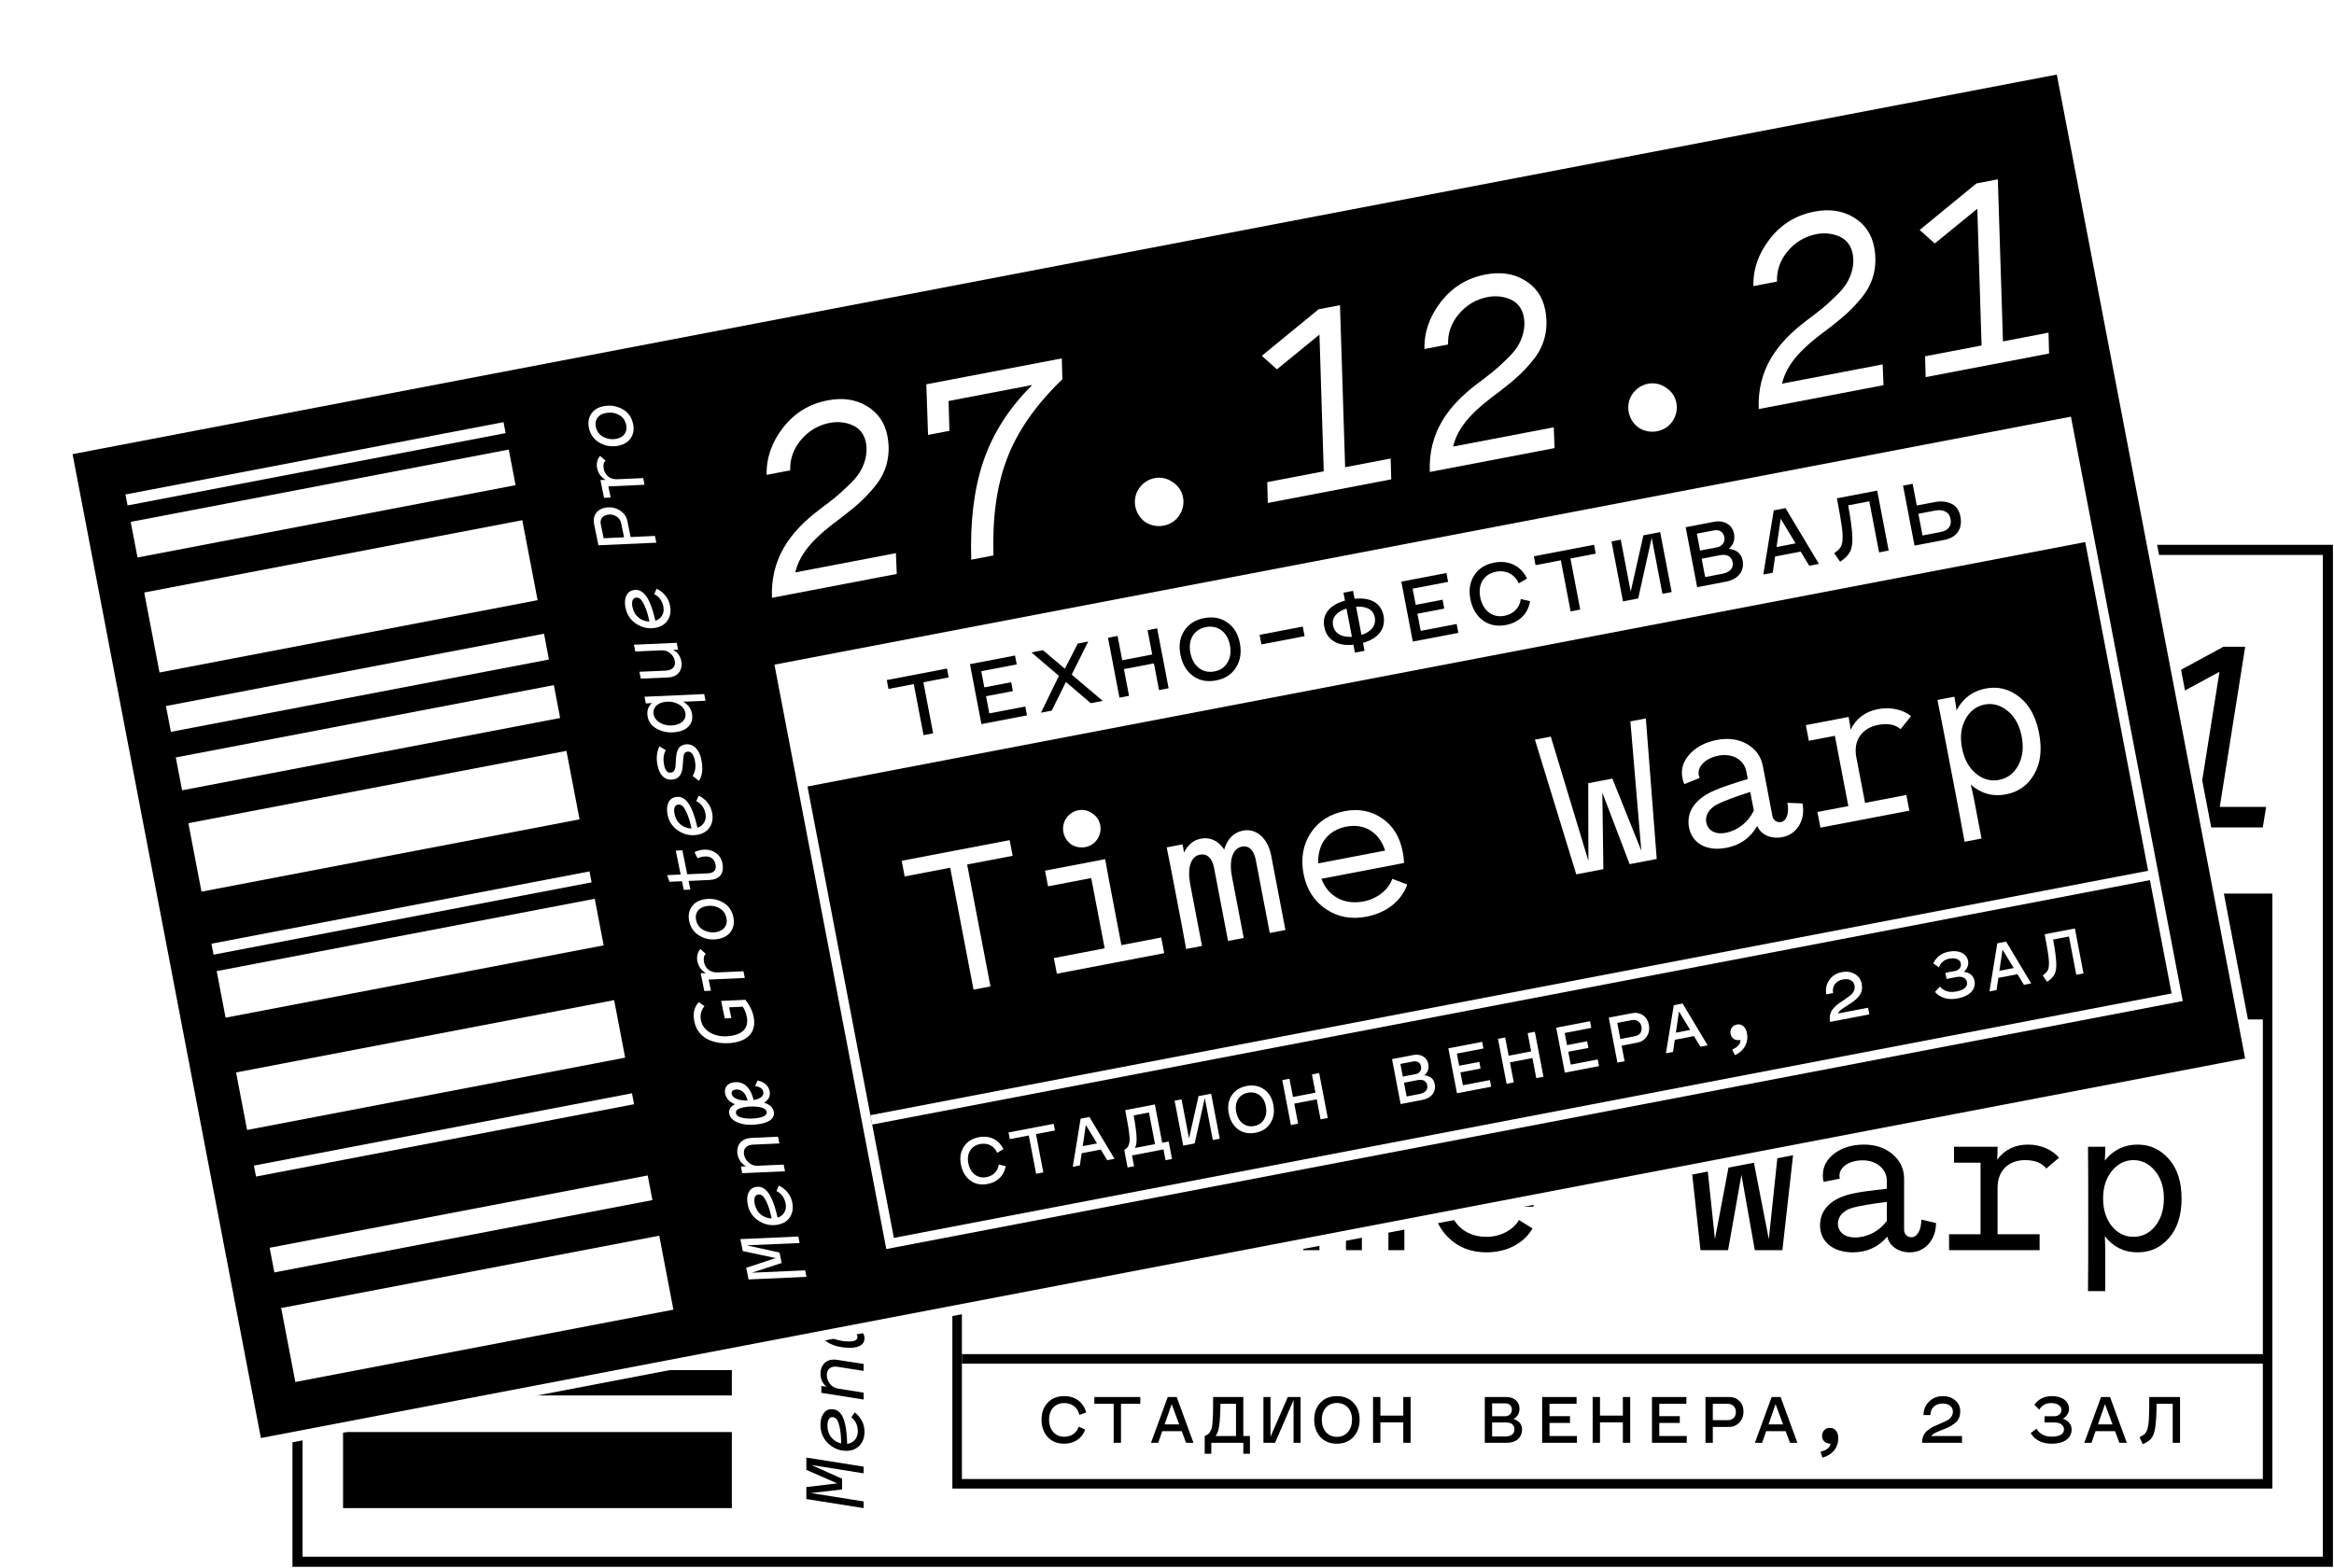 <svg width="1153" height="775" viewBox="0 0 1153 775" fill="none" xmlns="http://www.w3.org/2000/svg">
<path d="M146.973 771.721L146.973 271.721L1149.97 271.721L1149.97 771.721L146.973 771.721Z" fill="white" stroke="black" stroke-width="5"/>
<path fill-rule="evenodd" clip-rule="evenodd" d="M1117.85 446.268L475.184 446.268L475.184 730.849L1117.85 730.849L1117.85 446.268ZM470.473 441.557L470.473 735.56L1122.56 735.56L1122.56 441.557L470.473 441.557Z" fill="black"/>
<path fill-rule="evenodd" clip-rule="evenodd" d="M1120.67 673.839L475.184 673.839V669.127L1120.67 669.127V673.839Z" fill="black"/>
<path d="M568.298 548.558L513.992 548.558V556.437H536.886L536.886 617.771H545.404L545.404 556.437L568.298 556.437V548.558Z" fill="black"/>
<path d="M610.849 556.331C614.576 552.604 614.576 546.748 610.849 543.234C607.335 539.507 601.479 539.507 597.752 543.234C594.238 546.748 594.238 552.604 597.752 556.331C601.479 559.845 607.335 559.845 610.849 556.331ZM632.785 609.891H612.766V592.215C612.766 580.289 612.766 571.771 612.873 566.66L582.632 566.66V574.539H604.354L604.354 609.891L578.798 609.891V617.771L632.785 617.771V609.891Z" fill="black"/>
<path d="M651.803 586.891C651.803 578.479 654.678 573.262 659.257 573.262C662.665 573.262 664.901 575.924 664.901 580.928L664.901 617.771L672.78 617.771V586.891C672.78 578.479 675.762 573.262 680.447 573.262C683.748 573.262 685.878 575.924 685.878 580.928L685.878 617.771H693.757L693.757 580.289C693.757 571.451 688.966 565.595 682.47 565.595C677.785 565.595 674.165 568.044 671.503 573.049C669.692 568.363 665.859 565.595 661.28 565.595C657.553 565.595 654.359 567.299 651.697 570.813C651.803 569.854 651.803 568.47 651.803 566.66H643.817C643.924 571.771 643.924 580.289 643.924 592.215C643.924 604.141 643.924 612.66 643.817 617.771H651.803V586.891Z" fill="black"/>
<path d="M715.864 588.489C717.248 579.118 723.637 573.262 732.901 573.262C742.165 573.262 748.341 579.118 749.512 588.489L715.864 588.489ZM750.364 602.864C747.489 607.868 741.1 611.169 734.392 611.169C724.596 611.169 717.568 605.526 715.971 596.262L757.499 596.262C757.818 594.558 757.924 592.748 757.924 590.725C757.924 583.164 755.582 577.095 751.003 572.516C746.424 567.937 740.674 565.595 733.647 565.595C726.086 565.595 719.91 568.044 715.012 573.049C710.22 578.053 707.771 584.442 707.771 592.215C707.771 599.989 710.327 606.378 715.332 611.382C720.336 616.387 726.725 618.836 734.285 618.836C744.188 618.836 752.707 614.577 757.073 607.016L750.364 602.864Z" fill="black"/>
<path d="M880.509 617.771L888.282 548.558H880.509L873.8 612.341L866.453 574.646H854.314L847.18 612.341L840.471 548.558H832.485L840.046 617.771L853.675 617.771L860.277 580.502L866.879 617.771H880.509Z" fill="black"/>
<path d="M943.398 618.836C947.125 618.836 950.213 617.452 952.662 614.79C955.111 612.021 956.389 608.507 956.389 604.354L949.148 602.651C949.148 607.655 947.125 611.382 944.25 611.382C942.12 611.382 940.63 609.785 940.63 607.655L940.63 582.526C940.63 577.627 938.713 573.581 934.986 570.387C931.259 567.192 926.467 565.595 920.824 565.595C914.967 565.595 910.069 567.086 906.236 569.961C902.402 572.836 900.486 576.456 900.486 580.822C900.486 582.1 900.592 583.164 900.912 584.016L908.898 582.419C908.791 581.993 908.685 581.567 908.685 581.035C908.685 576.669 913.477 573.368 920.185 573.368C927.106 573.368 932.111 577.734 932.111 583.59V587.424C924.231 588.276 918.694 589.021 915.393 589.766C905.171 591.896 899.102 597.327 899.102 605.526C899.102 613.512 905.49 618.836 915.287 618.836C922.208 618.836 927.852 616.28 932.324 611.063C933.282 615.642 937.755 618.836 943.398 618.836ZM916.245 611.489C911.24 611.489 907.94 608.72 907.94 604.567C907.94 601.16 910.602 598.072 915.18 596.794C918.694 595.836 924.338 594.877 932.111 593.919V603.29C928.384 608.401 922.528 611.489 916.245 611.489Z" fill="black"/>
<path d="M1007.57 609.891H986.801L986.801 586.891C986.801 578.479 992.232 573.262 1000.43 573.262C1005.22 573.262 1008.74 574.646 1010.87 577.414L1017.15 572.09C1014.06 568.257 1008.2 565.595 1001.92 565.595C995.426 565.595 990.315 568.044 986.588 573.049C986.695 571.664 986.801 569.535 986.801 566.66L965.292 566.66V574.539L978.389 574.539L978.389 609.891L962.843 609.891V617.771L1007.57 617.771V609.891Z" fill="black"/>
<path d="M1043.3 605.952C1040.43 602.438 1038.94 597.859 1038.94 592.215C1038.94 586.572 1040.43 582.1 1043.3 578.586C1046.18 575.072 1049.8 573.262 1053.95 573.262C1058.1 573.262 1061.72 575.072 1064.6 578.586C1067.47 582.1 1068.96 586.572 1068.96 592.215C1068.96 597.859 1067.47 602.438 1064.6 605.952C1061.72 609.466 1058.1 611.169 1053.95 611.169C1049.8 611.169 1046.18 609.466 1043.3 605.952ZM1040 617.771C1040 615.429 1039.89 613.086 1039.79 610.85C1043.94 616.174 1049.26 618.836 1055.97 618.836C1062.26 618.836 1067.37 616.493 1071.52 611.702C1075.67 606.91 1077.7 600.415 1077.7 592.215C1077.7 584.016 1075.67 577.627 1071.52 572.836C1067.37 568.044 1062.26 565.595 1055.97 565.595C1049.37 565.595 1043.94 568.257 1039.79 573.475C1039.89 571.877 1040 569.641 1040 566.66H1031.48C1031.59 573.794 1031.59 585.614 1031.59 602.331C1031.59 619.049 1031.59 630.868 1031.48 638.003H1040V617.771Z" fill="black"/>
<path d="M471.414 442.499L1119.73 442.499V503.75L471.414 503.75L471.414 442.499Z" fill="black"/>
<path d="M553.822 459.461L523.547 459.461V463.923H536.272V489.615L541.097 489.615V463.923H553.822V459.461Z" fill="white"/>
<path d="M588.295 489.615V485.152H570.202V476.528H583.711V472.065H570.202V463.923H588.053V459.461L565.377 459.461V489.615L588.295 489.615Z" fill="white"/>
<path d="M626.386 489.615L613.782 473.995L624.878 459.461H619.631L611.007 470.497L602.082 459.461L596.292 459.461L607.449 473.392L595.327 489.615H600.755L610.284 477.01L620.355 489.615H626.386Z" fill="white"/>
<path d="M659.532 489.615V459.461H654.707V471.703H639.63V459.461H634.806V489.615H639.63V476.166H654.707V489.615H659.532Z" fill="white"/>
<path d="M683.33 490.218C687.793 490.218 691.412 488.77 694.126 485.815C696.9 482.86 698.287 479.061 698.287 474.296C698.287 469.653 696.9 465.974 694.126 463.139C691.412 460.305 687.793 458.857 683.33 458.857C678.807 458.857 675.189 460.305 672.475 463.139C669.761 465.974 668.374 469.653 668.374 474.296C668.374 479.061 669.761 482.921 672.475 485.876C675.189 488.77 678.807 490.218 683.33 490.218ZM693.281 474.296C693.281 477.734 692.377 480.448 690.507 482.559C688.698 484.669 686.286 485.695 683.33 485.695C680.375 485.695 677.963 484.669 676.093 482.559C674.284 480.448 673.38 477.734 673.38 474.296C673.38 467.723 677.36 463.381 683.33 463.381C689.301 463.381 693.281 467.783 693.281 474.296Z" fill="white"/>
<path d="M730.347 476.95V472.125L708.636 472.125V476.95L730.347 476.95Z" fill="white"/>
<path d="M758.066 485.634C765.966 484.971 770.55 480.81 770.55 474.296C770.55 468.024 766.027 464.104 758.066 463.441V459.461L753.241 459.461V463.441C745.28 464.104 740.757 468.024 740.757 474.296C740.757 480.81 745.341 484.971 753.241 485.634V489.615L758.066 489.615V485.634ZM766.147 474.296C766.147 478.397 763.192 480.991 758.066 481.654V467.421C763.192 468.085 766.147 470.437 766.147 474.296ZM745.16 474.296C745.16 470.437 748.115 468.085 753.241 467.421V481.654C748.115 480.991 745.16 478.397 745.16 474.296Z" fill="white"/>
<path d="M805.264 489.615V485.152L787.171 485.152V476.528L800.68 476.528V472.065H787.171V463.923H805.023V459.461L782.347 459.461V489.615L805.264 489.615Z" fill="white"/>
<path d="M838.711 479C837.324 483.162 833.766 485.634 829.183 485.634C823.152 485.634 819.172 481.051 819.172 474.296C819.172 467.783 823.152 463.441 829.183 463.441C834.309 463.441 838.108 466.456 839.134 471.221L843.596 469.653C841.908 462.958 836.48 458.857 829.183 458.857C824.66 458.857 821.041 460.305 818.327 463.139C815.613 465.974 814.226 469.653 814.226 474.296C814.226 479.061 815.613 482.921 818.327 485.876C821.041 488.77 824.66 490.218 829.183 490.218C835.756 490.218 840.883 486.72 842.993 480.93L838.711 479Z" fill="white"/>
<path d="M879.276 459.461L849.001 459.461V463.923H861.726V489.615H866.55V463.923L879.276 463.923V459.461Z" fill="white"/>
<path d="M912.542 489.615V459.461L904.099 459.461L892.701 485.634V459.461H888.057V489.615H895.716L907.899 461.451V489.615L912.542 489.615Z" fill="white"/>
<path d="M938.753 463.622C941.406 463.622 943.216 465.13 943.216 467.783C943.216 470.256 941.406 472.125 938.693 472.125H930.189V463.622H938.753ZM939.477 476.226C942.613 476.226 944.904 477.674 944.904 480.749C944.904 484.066 942.19 485.453 938.813 485.453H930.189V476.226H939.477ZM939.899 489.615C945.869 489.615 949.91 486.358 949.91 480.81C949.91 477.432 948.04 475.141 944.301 473.935C946.895 472.427 948.221 470.135 948.221 467.059C948.221 462.476 944.543 459.461 939.718 459.461H925.364V489.615H939.899Z" fill="white"/>
<path d="M967.617 477.493L972.261 464.165L977.206 477.493L967.617 477.493ZM986.614 489.615L975.578 459.461L969.668 459.461L958.631 489.615H963.395L966.049 481.956L978.895 481.956L981.729 489.615H986.614Z" fill="white"/>
<path d="M1021.69 489.615V459.461L1001.43 459.461C1001.43 462.777 1001.43 465.491 1001.37 467.542L1001.19 473.512C1001 477.372 1000.58 479.121 1000.04 481.051C999.014 483.946 997.627 484.549 995.034 485.876L997.084 490.519C999.798 489.434 1001.73 488.107 1002.93 486.479C1004.14 484.85 1004.98 482.378 1005.41 479.181C1005.89 475.925 1006.19 470.859 1006.25 463.923H1016.87V489.615H1021.69Z" fill="white"/>
<path d="M1047.78 474.538C1051.88 474.538 1054.66 476.347 1054.66 480.026C1054.66 483.885 1052.06 485.453 1048.62 485.453H1039.52V474.538H1047.78ZM1049.71 489.615C1055.74 489.615 1059.66 486.177 1059.66 479.724C1059.66 476.528 1058.58 474.176 1056.4 472.668C1054.29 471.16 1051.64 470.376 1048.56 470.376H1039.52V459.461H1034.69V489.615L1049.71 489.615Z" fill="white"/>
<path d="M532.891 704.984C531.851 708.105 529.182 709.96 525.745 709.96C521.222 709.96 518.236 706.522 518.236 701.456C518.236 696.571 521.222 693.315 525.745 693.315C529.589 693.315 532.439 695.576 533.208 699.149L536.555 697.973C535.289 692.953 531.218 689.877 525.745 689.877C522.352 689.877 519.638 690.963 517.603 693.088C515.568 695.214 514.527 697.973 514.527 701.456C514.527 705.029 515.568 707.924 517.603 710.141C519.638 712.312 522.352 713.397 525.745 713.397C530.675 713.397 534.52 710.774 536.103 706.432L532.891 704.984Z" fill="black"/>
<path d="M563.314 690.329H540.608V693.676H550.152V712.945H553.77V693.676H563.314V690.329Z" fill="black"/>
<path d="M575.328 703.853L578.811 693.857L582.52 703.853L575.328 703.853ZM589.576 712.945L581.299 690.329H576.866L568.589 712.945H572.162L574.152 707.201H583.786L585.912 712.945H589.576Z" fill="black"/>
<path d="M600.504 709.598C601.409 708.467 601.997 706.703 602.314 704.396C602.63 702.044 602.856 698.471 602.902 693.676H610.591V709.598L600.504 709.598ZM614.209 690.329H599.283C599.283 693.269 599.283 695.486 599.238 697.069C599.238 698.652 599.193 700.235 599.057 701.818C598.967 703.401 598.831 704.532 598.695 705.21C598.379 706.522 597.655 708.105 596.795 708.693C596.388 709.01 595.8 709.281 595.122 709.598V718.373H598.379V712.945L614.209 712.945V718.373H617.466V709.598H614.209V690.329Z" fill="black"/>
<path d="M642.507 712.945V690.329L636.174 690.329L627.626 709.96V690.329H624.143V712.945H629.887L639.024 691.822V712.945H642.507Z" fill="black"/>
<path d="M660.446 713.397C663.793 713.397 666.507 712.312 668.542 710.095C670.623 707.879 671.663 705.029 671.663 701.456C671.663 697.973 670.623 695.214 668.542 693.088C666.507 690.963 663.793 689.877 660.446 689.877C657.053 689.877 654.34 690.963 652.304 693.088C650.269 695.214 649.228 697.973 649.228 701.456C649.228 705.029 650.269 707.924 652.304 710.141C654.34 712.312 657.053 713.397 660.446 713.397ZM667.909 701.456C667.909 704.034 667.231 706.07 665.828 707.653C664.471 709.236 662.662 710.005 660.446 710.005C658.229 710.005 656.42 709.236 655.018 707.653C653.661 706.07 652.983 704.034 652.983 701.456C652.983 696.526 655.968 693.269 660.446 693.269C664.924 693.269 667.909 696.571 667.909 701.456Z" fill="black"/>
<path d="M696.839 712.945V690.329H693.221V699.511H681.913V690.329H678.295V712.945H681.913V702.858H693.221V712.945H696.839Z" fill="black"/>
<path d="M743.528 693.45C745.518 693.45 746.875 694.581 746.875 696.571C746.875 698.426 745.518 699.828 743.483 699.828H737.105V693.45H743.528ZM744.071 702.904C746.423 702.904 748.142 703.989 748.142 706.296C748.142 708.784 746.106 709.824 743.573 709.824H737.105V702.904H744.071ZM744.387 712.945C748.865 712.945 751.896 710.502 751.896 706.341C751.896 703.808 750.494 702.089 747.689 701.185C749.634 700.054 750.629 698.335 750.629 696.028C750.629 692.591 747.87 690.329 744.252 690.329H733.487V712.945H744.387Z" fill="black"/>
<path d="M779.017 712.945V709.598H765.448V703.13H775.579V699.783H765.448V693.676L778.836 693.676V690.329L761.829 690.329V712.945H779.017Z" fill="black"/>
<path d="M805.324 712.945V690.329H801.705V699.511H790.398V690.329H786.779V712.945H790.398V702.858H801.705V712.945H805.324Z" fill="black"/>
<path d="M833.259 712.945V709.598H819.69V703.13L829.822 703.13V699.783L819.69 699.783V693.676H833.078V690.329L816.071 690.329V712.945H833.259Z" fill="black"/>
<path d="M853.415 693.676C855.812 693.676 857.531 695.259 857.531 697.612C857.531 700.325 855.948 701.773 853.37 701.773H846.133V693.676H853.415ZM854.093 705.12C856.038 705.12 857.757 704.441 859.159 703.039C860.561 701.637 861.285 699.783 861.285 697.385C861.285 695.35 860.607 693.631 859.295 692.319C857.983 691.008 856.31 690.329 854.229 690.329H842.514V712.945H846.133V705.12H854.093Z" fill="black"/>
<path d="M873.661 703.853L877.144 693.857L880.853 703.853H873.661ZM887.909 712.945L879.631 690.329H875.199L866.921 712.945H870.495L872.485 707.201H882.119L884.245 712.945H887.909Z" fill="black"/>
<path d="M900.284 720.272C905.215 718.961 908.109 715.342 908.109 710.683C908.109 707.608 906.572 705.572 904.039 705.572C901.732 705.572 900.104 707.201 900.104 709.507C900.104 711.633 901.46 713.352 904.31 713.397C903.903 715.523 902.41 716.473 899.38 717.378L900.284 720.272Z" fill="black"/>
<path d="M969.227 712.945V709.598H953.984C954.843 708.693 955.431 708.286 956.879 707.608C957.964 707.11 958.1 707.065 959.502 706.522L960.904 705.979C963.211 705.029 965.066 703.944 966.377 702.677C967.689 701.411 968.367 699.647 968.367 697.385C968.367 695.169 967.553 693.405 965.925 692.003C964.297 690.601 962.261 689.877 959.864 689.877C957.06 689.877 954.753 690.782 952.944 692.591C951.134 694.355 950.23 696.571 950.23 699.24H953.622C953.622 695.847 956.019 693.541 959.683 693.541C962.623 693.541 964.749 694.988 964.749 697.657C964.704 699.104 964.025 700.325 962.714 701.366C961.945 701.908 960.226 702.768 957.512 703.899C955.115 704.849 953.848 705.527 952.084 706.929C950.411 708.331 949.506 710.367 949.506 712.945H969.227Z" fill="black"/>
<path d="M1013.65 713.397C1019.44 713.397 1023.38 710.864 1023.38 706.386C1023.38 703.853 1021.75 701.908 1019.08 701.049C1020.94 700.009 1022.11 698.019 1022.11 696.255C1022.11 692.41 1018.72 689.877 1013.7 689.877C1009.95 689.877 1007.05 691.279 1005.01 694.129L1007.37 696.571C1008.72 694.4 1010.67 693.315 1013.2 693.315C1016.28 693.315 1018.36 694.671 1018.36 696.662C1018.36 698.607 1016.82 699.828 1014.83 699.828H1009.99V702.904H1015.06C1017.77 702.904 1019.62 704.306 1019.62 706.341C1019.62 708.738 1017.23 709.914 1013.65 709.914C1010.08 709.914 1007.55 708.603 1006.06 705.979L1003.16 708.15C1005.29 711.633 1008.77 713.397 1013.65 713.397Z" fill="black"/>
<path d="M1036.39 703.853L1039.87 693.857L1043.58 703.853H1036.39ZM1050.64 712.945L1042.36 690.329H1037.93L1029.65 712.945H1033.22L1035.21 707.201L1044.85 707.201L1046.97 712.945H1050.64Z" fill="black"/>
<path d="M1076.94 712.945V690.329L1061.74 690.329C1061.74 692.817 1061.74 694.852 1061.7 696.39L1061.56 700.868C1061.43 703.763 1061.11 705.075 1060.7 706.522C1059.94 708.693 1058.9 709.146 1056.95 710.141L1058.49 713.623C1060.52 712.809 1061.97 711.814 1062.88 710.593C1063.78 709.372 1064.41 707.517 1064.73 705.12C1065.09 702.677 1065.32 698.878 1065.36 693.676H1073.32V712.945H1076.94Z" fill="black"/>
<path d="M538.241 408.881L539.759 398.716H489.13C493.544 388.964 502.787 382.919 516.996 376.189C525.412 371.93 530.792 368.771 537 363.276C543.207 357.644 546.518 349.952 546.518 341.023C546.518 334.292 544.035 328.798 539.207 324.539C534.378 320.281 528.309 318.221 520.859 318.221C511.616 318.221 503.615 321.243 496.717 327.287C489.82 333.331 485.681 340.474 484.302 348.716H496.166C496.993 343.358 499.614 338.688 504.167 334.979C508.719 331.27 513.961 329.347 519.755 329.347C523.756 329.347 527.481 330.446 530.654 332.644C533.827 334.842 535.482 338.139 535.482 342.397C535.482 347.754 532.861 352.699 529.688 356.133C528.171 357.782 525.963 359.567 522.928 361.491C520.031 363.414 517.548 364.925 515.479 366.024C513.41 367.123 510.513 368.634 506.788 370.419C490.096 378.661 478.37 389.788 475.473 408.881H538.241Z" fill="black"/>
<path d="M638.341 319.594H570.192L566.33 344.32H577.09L579.435 329.759H621.511C607.853 338.963 597.645 349.952 590.609 362.452C583.574 374.952 578.607 390.475 575.71 408.881H586.885C589.782 390.612 594.886 375.364 602.473 363.139C610.061 350.776 621.511 339.65 636.686 329.759L638.341 319.594Z" fill="black"/>
<path d="M680.639 406.821C685.467 402.013 685.467 394.458 680.639 389.925C676.086 385.117 668.499 385.117 663.67 389.925C659.118 394.458 659.118 402.013 663.67 406.821C668.499 411.354 676.086 411.354 680.639 406.821Z" fill="black"/>
<path d="M788.602 398.716H765.701L778.255 319.594H767.495L735.628 336.902L741.698 344.869L765.564 331.957L754.941 398.716H726.523L724.867 408.881H786.946L788.602 398.716Z" fill="black"/>
<path d="M869.112 408.881L870.63 398.716H820.001C824.415 388.964 833.658 382.919 847.867 376.189C856.283 371.93 861.663 368.771 867.871 363.276C874.078 357.644 877.389 349.952 877.389 341.023C877.389 334.292 874.906 328.798 870.078 324.539C865.249 320.281 859.18 318.221 851.73 318.221C842.487 318.221 834.486 321.243 827.588 327.287C820.691 333.331 816.552 340.474 815.173 348.716H827.037C827.864 343.358 830.485 338.688 835.038 334.979C839.59 331.27 844.832 329.347 850.626 329.347C854.627 329.347 858.352 330.446 861.525 332.644C864.698 334.842 866.353 338.139 866.353 342.397C866.353 347.754 863.732 352.699 860.559 356.133C859.042 357.782 856.834 359.567 853.799 361.491C850.902 363.414 848.419 364.925 846.35 366.024C844.281 367.123 841.384 368.634 837.659 370.419C820.967 378.661 809.241 389.788 806.344 408.881H869.112Z" fill="black"/>
<path d="M928.792 406.821C933.62 402.013 933.62 394.458 928.792 389.925C924.239 385.117 916.652 385.117 911.824 389.925C907.271 394.458 907.271 402.013 911.824 406.821C916.652 411.354 924.239 411.354 928.792 406.821Z" fill="black"/>
<path d="M1034.55 408.881L1036.07 398.716H985.436C989.851 388.964 999.094 382.919 1013.3 376.189C1021.72 371.93 1027.1 368.771 1033.31 363.276C1039.51 357.644 1042.82 349.952 1042.82 341.023C1042.82 334.292 1040.34 328.798 1035.51 324.539C1030.68 320.281 1024.62 318.221 1017.17 318.221C1007.92 318.221 999.922 321.243 993.024 327.287C986.126 333.331 981.988 340.474 980.608 348.716H992.472C993.3 343.358 995.921 338.688 1000.47 334.979C1005.03 331.27 1010.27 329.347 1016.06 329.347C1020.06 329.347 1023.79 330.446 1026.96 332.644C1030.13 334.842 1031.79 338.139 1031.79 342.397C1031.79 347.754 1029.17 352.699 1025.99 356.133C1024.48 357.782 1022.27 359.567 1019.23 361.491C1016.34 363.414 1013.85 364.925 1011.79 366.024C1009.72 367.123 1006.82 368.634 1003.09 370.419C986.402 378.661 974.676 389.788 971.779 408.881H1034.55Z" fill="black"/>
<path d="M1119.47 398.716H1096.57L1109.13 319.594H1098.37L1066.5 336.902L1072.57 344.869L1096.43 331.957L1085.81 398.716H1057.39L1055.74 408.881H1117.82L1119.47 398.716Z" fill="black"/>
<path d="M169.473 745.221L169.473 707.638L361.538 707.638L361.538 745.221L169.473 745.221Z" fill="black"/>
<path d="M169.473 689.545L169.473 677.017L361.538 677.017L361.538 689.545L169.473 689.545Z" fill="black"/>
<path d="M169.473 617.156L169.473 587.925L361.538 587.925L361.538 617.156L169.473 617.156Z" fill="black"/>
<path d="M169.473 560.092L169.473 536.428L361.538 536.428L361.538 560.092L169.473 560.092Z" fill="black"/>
<path d="M169.473 444.554L169.473 427.85L361.538 427.85L361.538 444.554L169.473 444.554Z" fill="black"/>
<path d="M169.473 496.059L169.473 461.26L361.538 461.26L361.538 496.059L169.473 496.059Z" fill="black"/>
<path d="M169.473 384.683L169.473 344.041L361.538 344.041L361.538 384.683L169.473 384.683Z" fill="black"/>
<path d="M169.473 414.839L169.473 401.729L361.538 401.729L361.538 414.839L169.473 414.839Z" fill="black"/>
<path d="M169.473 326.24L169.473 308.145L361.538 308.145L361.538 326.24L169.473 326.24Z" fill="black"/>
<path d="M169.473 640.825L169.473 635.257L361.538 635.257L361.538 640.825L169.473 640.825Z" fill="black"/>
<path d="M169.473 528.073L169.473 522.505L361.538 522.505L361.538 528.073L169.473 528.073Z" fill="black"/>
<path d="M169.473 299.788L169.473 294.22L361.538 294.22L361.538 299.788L169.473 299.788Z" fill="black"/>
<path d="M415.974 730.69L400.782 723.903L426.639 728.036L426.639 724.729L398.344 720.248L398.344 726.339L413.58 732.996L398.344 734.823L398.344 740.74L426.639 745.221L426.639 741.914L400.608 737.781L415.974 735.997L415.974 730.69Z" fill="black"/>
<path d="M427.075 707.431C427.075 703.603 425.246 700.209 422.243 697.947L420.545 700.383C422.591 701.819 423.766 704.473 423.766 707.257C423.766 710.694 421.633 713.087 418.499 713.478C418.281 704.864 416.975 700.34 415.06 698.251C413.667 696.729 412.361 696.337 410.75 696.337C407.486 696.337 405.309 699.426 405.309 704.081C405.309 707.779 406.571 710.825 409.14 713.261C411.708 715.697 414.668 716.915 418.107 716.915C420.806 716.915 422.983 716.045 424.637 714.305C426.248 712.565 427.075 710.259 427.075 707.431ZM408.748 704.603C408.748 701.949 409.575 700.253 411.099 700.253C411.926 700.253 412.622 700.557 413.188 701.166C413.754 701.732 414.277 703.037 414.755 705.082C415.234 707.083 415.495 709.824 415.539 713.261C411.665 712.391 408.748 709.128 408.748 704.603Z" fill="black"/>
<path d="M414.015 686.174C412.361 685.913 411.012 685.13 410.01 683.825C408.966 682.476 408.443 681.04 408.443 679.517C408.443 676.951 409.88 675.297 412.666 675.297C413.101 675.297 413.536 675.341 414.015 675.428L426.639 677.429L426.639 673.992L413.493 671.947C412.971 671.86 412.448 671.817 411.969 671.817C407.921 671.817 405.309 674.688 405.309 678.821C405.309 681.345 406.31 683.52 408.313 685.347C407.747 685.173 406.92 684.999 405.744 684.869L405.744 688.262L426.639 691.569L426.639 688.175L414.015 686.174Z" fill="black"/>
<path d="M427.075 650.908C427.075 648.254 425.334 645.774 422.243 644.556L420.545 646.992C422.678 647.732 423.941 649.08 423.941 650.516C423.941 652.648 422.112 653.736 418.456 653.736C418.107 645.339 413.972 643.077 410.01 643.077C407.094 643.077 405.309 644.991 405.309 647.601C405.309 650.299 406.571 652.387 409.053 653.866C406.571 654.519 405.309 655.911 405.309 657.999C405.309 659.652 406.049 661.088 407.573 662.35C409.096 663.611 410.925 664.525 413.101 665.134C415.278 665.7 417.541 666.004 419.936 666.004C424.463 666.004 427.075 664.307 427.075 661.349C427.075 659.217 425.769 657.434 423.2 655.998C425.769 655.128 427.075 653.431 427.075 650.908ZM408.443 648.558C408.443 647.384 409.14 646.775 410.576 646.775C411.752 646.775 412.796 647.297 413.798 648.297C414.799 649.298 415.365 650.951 415.495 653.344C411.012 652.474 408.443 650.69 408.443 648.558ZM419.37 662.872C416.801 662.872 414.407 662.437 412.1 661.61C409.793 660.74 408.617 659.652 408.617 658.347C408.617 656.955 409.967 656.259 412.709 656.259C415.278 656.259 417.759 656.694 420.11 657.521C422.417 658.347 423.592 659.391 423.592 660.696C423.592 662.132 422.199 662.872 419.37 662.872Z" fill="black"/>
<path d="M412.491 602.098L412.491 610.974L415.712 611.496L415.712 606.014L422.373 607.058C423.026 608.581 423.33 610.365 423.33 612.409C423.33 617.499 420.153 620.153 414.885 620.153C410.01 620.153 405.657 618.631 402.871 615.281C401.478 613.584 400.781 611.626 400.781 609.407C400.781 606.928 402.043 604.361 403.915 603.012L401.521 600.489C398.822 602.403 397.473 605.448 397.473 609.581C397.473 614.106 399.693 617.891 403.132 620.197C406.571 622.459 410.924 623.721 415.451 623.721C422.416 623.721 426.639 619.979 426.639 613.018C426.639 610.016 425.855 607.015 424.332 603.969L412.491 602.098Z" fill="black"/>
<path d="M413.579 587.846C410.14 587.323 408.007 584.8 408.007 581.537C408.007 579.579 408.573 578.274 409.705 577.622L407.528 574.75C405.961 575.794 404.873 578.144 404.873 580.276C404.873 583.016 405.874 585.279 407.833 587.019C406.788 586.801 405.961 586.627 405.308 586.54L405.308 595.59L408.53 596.112L408.53 590.456L426.203 593.24L426.203 589.847L413.579 587.846Z" fill="black"/>
<path d="M413.928 550.839C411.185 550.839 409.009 551.666 407.354 553.362C405.7 555.016 404.873 557.191 404.873 559.932C404.873 563.369 406.135 566.153 408.617 568.328C411.098 570.504 414.058 571.591 417.41 571.591C420.196 571.591 422.416 570.765 424.114 569.112C425.812 567.415 426.639 565.24 426.639 562.499C426.639 558.931 425.376 556.103 422.808 554.015C420.24 551.883 417.28 550.839 413.928 550.839ZM417.236 568.024C414.842 568.024 412.796 567.284 411.011 565.849C409.226 564.413 408.312 562.455 408.312 559.975C408.312 556.625 410.75 554.363 414.276 554.363C416.67 554.363 418.76 555.059 420.544 556.495C422.329 557.931 423.2 559.845 423.2 562.325C423.2 565.762 420.762 568.024 417.236 568.024Z" fill="black"/>
<path d="M417.236 526.449C416.104 526.449 415.103 526.58 414.232 526.884L415.103 530.147C415.887 529.973 416.627 529.886 417.367 529.886C420.98 529.886 423.2 531.54 423.2 534.976C423.2 537.282 421.981 538.631 419.761 538.631C419.543 538.631 419.195 538.587 418.673 538.544L408.53 536.934L408.53 524.753L405.308 524.274L405.308 536.412L398.735 535.368L399.214 538.849L405.308 539.806L405.308 544.2L408.53 544.722L408.53 540.328L418.803 541.937C419.369 542.024 419.935 542.068 420.457 542.068C424.332 542.068 426.639 539.632 426.639 535.064C426.639 532.584 425.768 530.495 423.983 528.886C422.199 527.276 419.978 526.449 417.236 526.449Z" fill="black"/>
<path d="M426.639 509.195C426.639 505.366 424.81 501.973 421.807 499.71L420.109 502.147C422.155 503.582 423.33 506.236 423.33 509.021C423.33 512.457 421.197 514.85 418.063 515.242C417.845 506.628 416.539 502.103 414.624 500.015C413.231 498.492 411.925 498.101 410.314 498.101C407.05 498.101 404.873 501.189 404.873 505.845C404.873 509.543 406.135 512.588 408.704 515.024C411.272 517.461 414.232 518.679 417.671 518.679C420.37 518.679 422.547 517.809 424.201 516.068C425.812 514.328 426.639 512.022 426.639 509.195ZM408.312 506.367C408.312 503.713 409.139 502.016 410.663 502.016C411.49 502.016 412.186 502.321 412.752 502.93C413.318 503.495 413.841 504.8 414.319 506.845C414.798 508.847 415.059 511.587 415.103 515.024C411.229 514.154 408.312 510.891 408.312 506.367Z" fill="black"/>
<path d="M407.657 471.759C405.785 474.195 404.871 477.197 404.871 480.808C404.871 486.594 407.57 489.292 411.357 489.292C414.1 489.292 415.972 487.421 416.973 483.679C417.017 483.462 417.104 483.114 417.234 482.722C417.844 480.416 418.322 478.937 418.714 478.198C419.106 477.458 419.672 477.11 420.456 477.11C422.414 477.11 423.416 478.807 423.416 482.2C423.416 485.246 422.545 487.682 420.804 489.466L423.372 492.511C425.549 490.379 426.637 487.029 426.637 482.418C426.637 476.457 423.807 473.368 419.977 473.368C416.886 473.368 415.493 475.544 414.318 479.851L414.1 480.721C413.447 483.288 413.229 484.201 412.402 485.071C412.01 485.507 411.488 485.724 410.879 485.724C409.007 485.724 408.093 484.245 408.093 481.33C408.093 478.372 408.833 476.022 410.356 474.239L407.657 471.759Z" fill="black"/>
<path d="M405.307 446.064L405.307 449.457C406.221 449.631 407.222 449.762 408.223 449.849L408.31 449.849C406.003 451.241 404.871 453.373 404.871 456.288C404.871 459.159 406.221 461.595 408.92 463.553C411.575 465.511 414.709 466.468 418.235 466.468C423.503 466.468 426.637 463.423 426.637 458.854C426.637 456.375 425.592 454.156 423.546 452.285C425.244 452.59 426.158 452.764 426.202 452.764L434.473 454.069L434.473 450.675L405.307 446.064ZM413.969 450.588C416.494 450.588 418.714 451.328 420.63 452.764C422.545 454.199 423.503 455.94 423.503 457.984C423.503 460.899 421.152 462.901 417.495 462.901C414.971 462.901 412.75 462.204 410.879 460.769C408.963 459.333 408.006 457.593 408.006 455.548C408.006 452.633 410.356 450.588 413.969 450.588Z" fill="black"/>
<path d="M426.202 422.936L405.307 419.629L405.307 423.066L418.148 425.111C419.759 425.372 421.021 426.112 422.023 427.373C423.024 428.635 423.503 429.984 423.503 431.463C423.503 433.899 422.066 435.509 419.411 435.509C418.845 435.509 418.453 435.465 418.148 435.422L405.307 433.377L405.307 436.858L418.671 438.989C419.193 439.076 419.672 439.12 420.151 439.12C424.112 439.12 426.637 436.248 426.637 432.202C426.637 429.723 425.679 427.634 423.764 425.938C424.417 426.112 425.244 426.286 426.202 426.416L426.202 422.936Z" fill="black"/>
<path d="M426.637 404.028C426.637 400.199 424.809 396.806 421.805 394.543L420.107 396.98C422.153 398.415 423.329 401.069 423.329 403.854C423.329 407.291 421.196 409.683 418.061 410.075C417.844 401.461 416.538 396.936 414.622 394.848C413.229 393.325 411.923 392.934 410.313 392.934C407.048 392.934 404.871 396.023 404.871 400.678C404.871 404.376 406.134 407.421 408.702 409.857C411.27 412.294 414.231 413.512 417.67 413.512C420.368 413.512 422.545 412.642 424.199 410.902C425.81 409.161 426.637 406.856 426.637 404.028ZM408.31 401.2C408.31 398.546 409.137 396.849 410.661 396.849C411.488 396.849 412.185 397.154 412.75 397.763C413.316 398.328 413.839 399.634 414.318 401.678C414.796 403.68 415.058 406.421 415.101 409.857C411.227 408.987 408.31 405.724 408.31 401.2Z" fill="black"/>
<path d="M401.122 357.571C401.122 355.091 402.689 353.568 405.17 353.568C406.781 353.568 408.174 354.09 409.349 355.178C410.525 356.222 411.091 357.571 411.091 359.224L411.091 366.229L401.122 364.662L401.122 357.571ZM414.312 358.615C414.312 356.222 413.354 354.177 411.482 352.481C409.61 350.784 407.347 349.914 404.691 349.914C400.643 349.914 397.9 352.568 397.9 356.744L397.9 367.577L426.196 372.058L426.196 368.621L414.312 366.751L414.312 358.615Z" fill="black"/>
<path d="M413.572 337.227C410.133 336.705 408 334.182 408 330.919C408 328.961 408.566 327.656 409.698 327.003L407.521 324.132C405.954 325.176 404.865 327.525 404.865 329.657C404.865 332.398 405.867 334.66 407.826 336.401C406.781 336.183 405.954 336.009 405.301 335.922L405.301 344.971L408.522 345.493L408.522 339.837L426.196 342.622L426.196 339.228L413.572 337.227Z" fill="black"/>
<path d="M413.92 300.221C411.178 300.221 409.001 301.047 407.347 302.744C405.693 304.397 404.865 306.573 404.865 309.313C404.865 312.75 406.128 315.535 408.609 317.71C411.091 319.885 414.051 320.973 417.403 320.973C420.189 320.973 422.409 320.146 424.106 318.493C425.804 316.796 426.631 314.621 426.631 311.88C426.631 308.313 425.369 305.485 422.801 303.397C420.232 301.265 417.272 300.221 413.92 300.221ZM417.228 317.405C414.834 317.405 412.788 316.666 411.003 315.23C409.219 313.795 408.304 311.837 408.304 309.357C408.304 306.007 410.742 303.745 414.268 303.745C416.663 303.745 418.752 304.441 420.537 305.876C422.322 307.312 423.192 309.226 423.192 311.706C423.192 315.143 420.755 317.405 417.228 317.405Z" fill="black"/>
<g filter="url(#filter0_d_173:5110)">
<path d="M126.892 709.512L32.924 218.422L1018.05 29.922L1112.02 521.012L126.892 709.512Z" fill="black" stroke="white" stroke-width="5"/>
<path fill-rule="evenodd" clip-rule="evenodd" d="M1019.3 207.397L388.091 328.177L441.574 607.686L1072.78 486.907L1019.3 207.397ZM382.578 324.435L437.832 613.2L1078.3 490.649L1023.04 201.884L382.578 324.435Z" fill="white"/>
<path fill-rule="evenodd" clip-rule="evenodd" d="M1064.85 430.381L430.862 551.692L429.977 547.064L1063.96 425.754L1064.85 430.381Z" fill="white"/>
<path d="M498.77 411.144L445.432 421.35L446.913 429.089L469.399 424.786L480.926 485.027L489.292 483.426L477.766 423.185L500.251 418.883L498.77 411.144Z" fill="white"/>
<path d="M542.024 410.781C544.984 406.42 543.884 400.668 539.563 397.917C535.411 394.917 529.659 396.018 526.699 400.379C523.908 404.491 525.009 410.243 529.16 413.243C533.481 415.994 539.233 414.893 542.024 410.781ZM573.635 459.265L553.973 463.027L550.651 445.666C548.409 433.953 546.809 425.586 545.953 420.546L516.25 426.229L517.731 433.968L539.067 429.886L545.711 464.608L520.61 469.411L522.091 477.15L575.116 467.004L573.635 459.265Z" fill="white"/>
<path d="M587.992 433.1C586.411 424.838 588.254 419.173 592.751 418.313C596.098 417.672 598.795 419.867 599.735 424.782L606.659 460.969L614.399 459.488L608.595 429.158C607.014 420.896 608.962 415.211 613.564 414.33C616.806 413.71 619.398 415.924 620.338 420.84L627.263 457.026L635.002 455.545L627.958 418.732C626.297 410.051 620.49 405.199 614.11 406.42C609.508 407.301 606.413 410.386 604.739 415.802C602.08 411.541 597.795 409.542 593.298 410.402C589.637 411.103 586.82 413.377 584.866 417.328C584.79 416.367 584.53 415.007 584.19 413.229L576.346 414.73C577.411 419.73 579.012 428.097 581.253 439.811C583.495 451.524 585.096 459.891 585.952 464.931L593.795 463.43L587.992 433.1Z" fill="white"/>
<path d="M651.211 422.63C650.81 413.166 655.984 406.213 665.083 404.472C674.182 402.731 681.349 407.323 684.26 416.306L651.211 422.63ZM687.798 430.265C685.915 435.721 680.26 440.164 673.672 441.424C664.05 443.265 656.087 439.043 652.777 430.245L693.565 422.44C693.558 420.707 693.323 418.909 692.943 416.921C691.522 409.496 688.08 403.975 682.723 400.338C677.365 396.702 671.277 395.481 664.374 396.802C656.949 398.223 651.343 401.789 647.473 407.625C643.707 413.441 642.502 420.177 643.963 427.811C645.424 435.446 649.135 441.241 654.991 445.216C660.847 449.191 667.582 450.395 675.008 448.975C684.734 447.113 692.301 441.329 695.168 433.083L687.798 430.265Z" fill="white"/>
<path d="M818.426 420.448L813.053 351.007L805.418 352.468L810.816 416.375L796.516 380.733L784.593 383.014L784.67 421.378L766.094 359.992L758.25 361.493L778.683 428.053L792.07 425.491L791.55 387.646L805.039 423.01L818.426 420.448Z" fill="white"/>
<path d="M880.394 409.675C884.055 408.974 886.828 407.034 888.733 403.959C890.618 400.78 891.213 397.089 890.432 393.01L883 392.697C883.941 397.613 882.654 401.653 879.83 402.194C877.739 402.594 875.974 401.305 875.574 399.214L870.851 374.532C869.931 369.721 867.288 366.107 863.027 363.67C858.766 361.232 853.759 360.564 848.216 361.625C842.464 362.725 837.934 365.11 834.709 368.654C831.484 372.199 830.282 376.115 831.102 380.403C831.343 381.658 831.647 382.684 832.121 383.46L839.665 380.391C839.48 379.992 839.296 379.594 839.196 379.071C838.375 374.783 842.461 370.64 849.05 369.38C855.848 368.079 861.584 371.426 862.684 377.178L863.405 380.943C855.826 383.261 850.527 385.034 847.425 386.386C837.785 390.399 832.845 396.873 834.386 404.927C835.887 412.77 843.162 416.799 852.784 414.958C859.582 413.657 864.645 410.086 868.057 404.121C869.858 408.438 874.851 410.735 880.394 409.675ZM852.344 407.561C847.429 408.502 843.667 406.403 842.886 402.324C842.246 398.978 844.28 395.444 848.537 393.329C851.808 391.727 857.171 389.725 864.626 387.323L866.387 396.527C863.687 402.247 858.515 406.381 852.344 407.561Z" fill="white"/>
<path d="M941.737 388.83L921.343 392.733L917.021 370.142C915.44 361.88 919.793 355.735 927.846 354.194C932.552 353.293 936.264 353.993 938.876 356.312L944.046 349.902C940.292 346.717 934.04 345.203 927.869 346.384C921.49 347.604 916.93 350.97 914.21 356.586C914.054 355.207 913.759 353.095 913.218 350.271L892.092 354.314L893.573 362.053L906.437 359.591L913.081 394.314L897.812 397.235L899.292 404.975L943.218 396.57L941.737 388.83Z" fill="white"/>
<path d="M976.096 378.244C972.612 375.333 970.287 371.117 969.227 365.574C968.166 360.031 968.79 355.358 970.953 351.366C973.117 347.375 976.332 344.916 980.411 344.136C984.49 343.355 988.386 344.453 991.87 347.364C995.354 350.275 997.659 354.387 998.72 359.93C999.78 365.473 999.177 370.25 997.013 374.242C994.85 378.234 991.614 380.587 987.535 381.368C983.457 382.148 979.581 381.155 976.096 378.244ZM975.076 390.474C974.635 388.173 974.09 385.892 973.566 383.716C978.645 388.165 984.375 389.779 990.963 388.518C997.134 387.337 1001.71 384.076 1004.89 378.589C1008.07 373.102 1008.84 366.342 1007.3 358.289C1005.75 350.236 1002.57 344.341 997.588 340.415C992.608 336.49 987.128 335.045 980.957 336.225C974.473 337.466 969.64 341.101 966.541 347.007C966.346 345.418 966.03 343.201 965.47 340.273L957.103 341.874C958.548 348.861 960.77 360.47 963.912 376.89C967.053 393.31 969.275 404.919 970.511 411.946L978.878 410.345L975.076 390.474Z" fill="white"/>
<path d="M383.68 325.184L1020.44 203.342L1031.95 263.501L395.191 385.343L383.68 325.184Z" fill="white"/>
<path d="M467.806 326.355L438.07 332.044L438.909 336.428L451.407 334.036L456.236 359.27L460.974 358.363L456.146 333.13L468.644 330.738L467.806 326.355Z" fill="black"/>
<path d="M507.331 349.493L506.493 345.11L488.723 348.51L487.102 340.039L500.37 337.501L499.531 333.117L486.263 335.656L484.733 327.66L502.266 324.305L501.427 319.921L479.156 324.183L484.823 353.8L507.331 349.493Z" fill="black"/>
<path d="M544.744 342.334L529.429 329.362L537.596 313.001L532.443 313.987L526.047 326.447L515.206 317.285L509.519 318.373L523.096 329.959L514.239 348.171L519.57 347.151L526.56 332.981L538.821 343.468L544.744 342.334Z" fill="black"/>
<path d="M577.3 336.105L571.633 306.488L566.894 307.395L569.195 319.419L554.386 322.253L552.085 310.228L547.347 311.135L553.014 340.752L557.752 339.845L555.225 326.636L570.033 323.802L572.561 337.012L577.3 336.105Z" fill="black"/>
<path d="M600.787 332.225C605.17 331.386 608.453 329.284 610.563 325.872C612.732 322.448 613.38 318.456 612.485 313.776C611.612 309.215 609.558 305.862 606.301 303.6C603.103 301.326 599.277 300.584 594.893 301.423C590.451 302.273 587.169 304.375 585.036 307.669C582.903 310.963 582.232 314.837 583.105 319.398C584 324.077 586.088 327.608 589.309 330C592.519 332.333 596.345 333.075 600.787 332.225ZM607.569 314.717C608.215 318.093 607.836 320.929 606.397 323.353C605.016 325.766 602.84 327.227 599.937 327.782C597.035 328.338 594.473 327.784 592.24 326.062C590.066 324.329 588.667 321.833 588.021 318.457C586.786 312.001 589.879 306.988 595.744 305.866C601.608 304.744 606.344 308.32 607.569 314.717Z" fill="black"/>
<path d="M644.473 310.357L643.566 305.618L622.242 309.699L623.149 314.437L644.473 310.357Z" fill="black"/>
<path d="M673.33 313.677C680.964 311.541 684.684 306.593 683.46 300.195C682.281 294.035 677.102 291.035 669.159 291.879L668.41 287.97L663.672 288.877L664.42 292.786C656.726 294.934 653.02 299.634 654.199 305.794C655.423 312.192 660.706 315.417 668.591 314.584L669.339 318.494L674.078 317.587L673.33 313.677ZM679.136 301.023C679.907 305.051 677.492 308.153 672.581 309.768L669.907 295.789C675.066 295.477 678.411 297.232 679.136 301.023ZM658.523 304.967C657.797 301.176 660.258 298.31 665.168 296.696L667.843 310.675C662.683 310.987 659.293 308.995 658.523 304.967Z" fill="black"/>
<path d="M720.435 308.717L719.596 304.333L701.826 307.734L700.205 299.263L713.473 296.724L712.635 292.341L699.366 294.88L697.836 286.883L715.369 283.528L714.531 279.145L692.259 283.407L697.926 313.024L720.435 308.717Z" fill="black"/>
<path d="M751.291 292.005C750.711 296.353 747.681 299.451 743.179 300.312C737.256 301.445 732.485 297.692 731.216 291.057C729.991 284.66 733.085 279.647 739.008 278.514C744.043 277.551 748.342 279.798 750.244 284.285L754.333 281.906C751.416 275.649 745.314 272.641 738.147 274.012C733.704 274.862 730.422 276.964 728.289 280.258C726.157 283.552 725.486 287.426 726.358 291.987C727.254 296.666 729.342 300.197 732.562 302.589C735.772 304.922 739.598 305.664 744.041 304.814C750.497 303.578 754.875 299.179 755.86 293.096L751.291 292.005Z" fill="black"/>
<path d="M787.46 265.19L757.725 270.88L758.564 275.263L771.062 272.872L775.89 298.105L780.629 297.199L775.801 271.965L788.299 269.574L787.46 265.19Z" fill="black"/>
<path d="M825.801 288.555L820.134 258.938L811.842 260.525L805.565 288.375L800.646 262.667L796.085 263.54L801.752 293.157L809.275 291.717L815.947 261.766L821.24 289.428L825.801 288.555Z" fill="black"/>
<path d="M846.66 258.099C849.266 257.601 851.327 258.742 851.825 261.348C852.29 263.776 850.864 265.953 848.199 266.463L839.847 268.061L838.249 259.709L846.66 258.099ZM849.74 270.343C852.82 269.754 855.343 270.745 855.921 273.766C856.544 277.024 854.139 278.896 850.822 279.531L842.352 281.152L840.618 272.089L849.74 270.343ZM852.67 283.414C858.535 282.292 861.891 278.334 860.848 272.884C860.214 269.567 857.947 267.668 854.048 267.186C856.311 265.217 857.184 262.717 856.606 259.696C855.744 255.195 851.564 252.924 846.826 253.831L832.728 256.528L838.395 286.145L852.67 283.414Z" fill="black"/>
<path d="M877.617 266.299L879.673 252.335L887.035 264.496L877.617 266.299ZM898.554 274.634L882.047 247.092L876.242 248.202L871.069 279.893L875.749 278.998L876.915 270.977L889.532 268.562L893.756 275.552L898.554 274.634Z" fill="black"/>
<path d="M933.005 268.042L927.337 238.425L907.435 242.234C908.058 245.492 908.568 248.157 908.894 250.182L909.839 256.08C910.386 259.905 910.301 261.703 910.13 263.7C909.667 266.736 908.418 267.589 906.12 269.38L909.007 273.555C911.469 271.979 913.115 270.313 913.993 268.487C914.872 266.661 915.237 264.074 915.051 260.855C914.912 257.566 914.257 252.533 913.012 245.71L923.437 243.715L928.266 268.949L933.005 268.042Z" fill="black"/>
<path d="M955.796 248.331C959.824 247.56 962.889 248.816 963.58 252.429C964.306 256.22 962.053 258.247 958.677 258.893L949.733 260.605L947.681 249.883L955.796 248.331ZM960.525 262.776C966.448 261.643 969.653 257.53 968.44 251.192C967.839 248.053 966.331 245.946 963.915 244.874C961.559 243.789 958.805 243.518 955.784 244.096L946.899 245.796L944.848 235.075L940.109 235.982L945.776 265.599L960.525 262.776Z" fill="black"/>
<path d="M493.395 571.438C492.96 574.698 490.688 577.021 487.311 577.668C482.869 578.518 479.291 575.702 478.339 570.727C477.421 565.929 479.741 562.169 484.183 561.319C487.959 560.596 491.183 562.282 492.61 565.647L495.676 563.863C493.489 559.17 488.913 556.914 483.537 557.943C480.205 558.58 477.744 560.156 476.144 562.627C474.544 565.097 474.041 568.003 474.696 571.424C475.367 574.933 476.933 577.581 479.349 579.375C481.756 581.125 484.625 581.681 487.957 581.044C492.8 580.117 496.083 576.818 496.822 572.256L493.395 571.438Z" fill="white"/>
<path d="M520.522 551.326L498.221 555.594L498.85 558.881L508.223 557.087L511.845 576.013L515.399 575.333L511.777 556.407L521.151 554.614L520.522 551.326Z" fill="white"/>
<path d="M534.864 562.352L536.406 551.879L541.927 561L534.864 562.352ZM550.566 568.603L538.186 547.946L533.832 548.779L529.953 572.548L533.463 571.876L534.338 565.86L543.8 564.049L546.968 569.292L550.566 568.603Z" fill="white"/>
<path d="M560.671 563.262C561.347 561.981 561.593 560.138 561.47 557.813C561.339 555.444 560.89 551.891 560.033 547.174L567.585 545.729L570.578 561.366L560.671 563.262ZM570.51 541.761L555.85 544.566C556.403 547.454 556.819 549.631 557.072 551.194C557.37 552.749 557.623 554.313 557.787 555.893C557.996 557.465 558.075 558.601 558.069 559.293C558.005 560.641 557.592 562.332 556.858 563.071C556.518 563.458 555.991 563.835 555.384 564.274L557.033 572.892L560.232 572.28L559.212 566.949L574.761 563.974L575.781 569.305L578.979 568.693L577.33 560.074L574.132 560.686L570.51 541.761Z" fill="white"/>
<path d="M602.554 558.656L598.303 536.443L592.084 537.633L587.377 558.52L583.687 539.24L580.267 539.894L584.517 562.107L590.159 561.027L595.163 538.564L599.133 559.31L602.554 558.656Z" fill="white"/>
<path d="M620.258 555.729C623.546 555.1 626.007 553.523 627.59 550.964C629.217 548.396 629.703 545.402 629.032 541.892C628.377 538.471 626.837 535.957 624.394 534.26C621.995 532.555 619.125 531.998 615.838 532.627C612.506 533.265 610.045 534.841 608.445 537.312C606.845 539.782 606.342 542.688 606.997 546.108C607.668 549.618 609.234 552.266 611.65 554.06C614.057 555.81 616.926 556.366 620.258 555.729ZM625.344 542.598C625.829 545.13 625.545 547.257 624.465 549.075C623.43 550.885 621.798 551.98 619.621 552.397C617.444 552.813 615.522 552.398 613.848 551.107C612.217 549.807 611.168 547.935 610.684 545.403C609.757 540.561 612.077 536.801 616.475 535.959C620.874 535.118 624.426 537.8 625.344 542.598Z" fill="white"/>
<path d="M655.918 548.445L651.668 526.232L648.114 526.912L649.84 535.93L638.733 538.056L637.008 529.037L633.454 529.717L637.704 551.93L641.258 551.25L639.362 541.343L650.469 539.218L652.364 549.125L655.918 548.445Z" fill="white"/>
<path d="M698.111 520.523C700.066 520.149 701.611 521.004 701.985 522.959C702.334 524.781 701.265 526.413 699.265 526.795L693.001 527.994L691.803 521.73L698.111 520.523ZM700.421 529.706C702.731 529.264 704.623 530.007 705.057 532.273C705.524 534.716 703.721 536.12 701.233 536.596L694.88 537.812L693.58 531.015L700.421 529.706ZM702.619 539.509C707.017 538.667 709.535 535.699 708.753 531.612C708.277 529.124 706.576 527.699 703.652 527.338C705.35 525.861 706.004 523.986 705.571 521.721C704.925 518.344 701.79 516.641 698.236 517.322L687.662 519.345L691.913 541.557L702.619 539.509Z" fill="white"/>
<path d="M736.632 533.001L736.003 529.713L722.675 532.263L721.459 525.91L731.411 524.006L730.782 520.719L720.83 522.623L719.683 516.626L732.833 514.109L732.204 510.822L715.5 514.018L719.75 536.231L736.632 533.001Z" fill="white"/>
<path d="M762.47 528.057L758.22 505.844L754.666 506.524L756.391 515.542L745.285 517.667L743.559 508.649L740.005 509.329L744.255 531.542L747.809 530.862L745.914 520.955L757.02 518.83L758.916 528.737L762.47 528.057Z" fill="white"/>
<path d="M789.907 522.807L789.278 519.519L775.951 522.069L774.735 515.716L784.686 513.812L784.057 510.525L774.106 512.429L772.959 506.431L786.108 503.915L785.479 500.628L768.775 503.824L773.026 526.037L789.907 522.807Z" fill="white"/>
<path d="M806.083 500.093C808.437 499.643 810.423 500.875 810.865 503.185C811.375 505.85 810.092 507.569 807.56 508.054L800.452 509.414L798.93 501.462L806.083 500.093ZM808.9 511.205C810.81 510.84 812.371 509.851 813.484 508.21C814.598 506.569 814.96 504.612 814.51 502.257C814.127 500.258 813.138 498.697 811.603 497.656C810.068 496.614 808.297 496.262 806.253 496.653L794.747 498.855L798.997 521.067L802.551 520.387L801.081 512.702L808.9 511.205Z" fill="white"/>
<path d="M827.88 506.284L829.422 495.812L834.944 504.933L827.88 506.284ZM843.583 512.536L831.203 491.879L826.849 492.712L822.97 516.48L826.479 515.809L827.354 509.793L836.817 507.982L839.985 513.224L843.583 512.536Z" fill="white"/>
<path d="M857.115 517.407C861.711 515.192 863.874 511.094 862.999 506.518C862.421 503.497 860.528 501.787 858.04 502.263C855.774 502.697 854.481 504.602 854.914 506.868C855.314 508.956 856.97 510.389 859.777 509.898C859.777 512.062 858.489 513.276 855.683 514.734L857.115 517.407Z" fill="white"/>
<path d="M923.452 497.253L922.823 493.966L907.852 496.831C908.526 495.781 909.027 495.27 910.321 494.332C911.294 493.639 911.418 493.569 912.694 492.773L913.969 491.976C916.056 490.609 917.673 489.195 918.724 487.704C919.774 486.214 920.109 484.354 919.684 482.132C919.267 479.956 918.136 478.376 916.273 477.305C914.411 476.234 912.275 475.905 909.921 476.356C907.166 476.883 905.071 478.205 903.634 480.322C902.188 482.395 901.716 484.742 902.218 487.363L905.55 486.725C904.912 483.393 906.833 480.677 910.432 479.988C913.319 479.436 915.679 480.458 916.181 483.079C916.408 484.509 915.972 485.836 914.879 487.104C914.226 487.782 912.699 488.949 910.246 490.57C908.07 491.953 906.953 492.858 905.484 494.566C904.104 496.258 903.598 498.427 904.083 500.96L923.452 497.253Z" fill="white"/>
<path d="M967.173 489.348C972.859 488.26 976.248 485.033 975.407 480.635C974.931 478.147 972.966 476.542 970.183 476.2C971.809 474.83 972.59 472.654 972.258 470.921C971.536 467.145 967.728 465.295 962.797 466.238C959.109 466.944 956.53 468.865 955.066 472.047L957.835 474.003C958.76 471.616 960.466 470.184 962.954 469.708C965.975 469.13 968.274 470.072 968.648 472.027C969.013 473.937 967.732 475.425 965.778 475.799L961.024 476.709L961.602 479.73L966.578 478.778C969.243 478.268 971.328 479.297 971.711 481.296C972.161 483.65 970.028 485.256 966.518 485.927C963.009 486.599 960.274 485.787 958.315 483.49L955.88 486.167C958.622 489.188 962.375 490.266 967.173 489.348Z" fill="white"/>
<path d="M987.708 475.702L989.25 465.229L994.771 474.35L987.708 475.702ZM1003.41 481.954L991.03 461.297L986.676 462.13L982.797 485.898L986.307 485.226L987.182 479.21L996.644 477.4L999.812 482.642L1003.41 481.954Z" fill="white"/>
<path d="M1029.25 477.01L1025 454.797L1010.07 457.653C1010.54 460.097 1010.92 462.096 1011.17 463.615L1011.87 468.038C1012.28 470.907 1012.22 472.255 1012.09 473.753C1011.75 476.03 1010.81 476.67 1009.09 478.013L1011.25 481.144C1013.1 479.962 1014.33 478.713 1014.99 477.343C1015.65 475.974 1015.92 474.033 1015.78 471.619C1015.68 469.152 1015.19 465.378 1014.25 460.261L1022.07 458.764L1025.69 477.69L1029.25 477.01Z" fill="white"/>
<path d="M443.001 279.606L442.581 269.337L392.855 278.852C395.357 268.443 403.3 260.77 415.991 251.489C423.456 245.725 428.146 241.61 433.211 235.047C438.249 228.349 440.056 220.171 438.378 211.402C437.113 204.791 433.641 199.861 428.099 196.586C422.556 193.311 416.207 192.428 408.89 193.828C399.812 195.565 392.521 200.037 386.883 207.269C381.244 214.502 378.521 222.295 378.715 230.65L390.368 228.42C390.174 223.003 391.871 217.923 395.645 213.425C399.419 208.926 404.207 206.052 409.897 204.963C413.827 204.211 417.692 204.591 421.221 206.153C424.75 207.716 426.996 210.642 427.796 214.825C428.803 220.087 427.158 225.436 424.687 229.405C423.506 231.31 421.674 233.478 419.055 235.938C416.571 238.371 414.416 240.322 412.59 241.79C410.764 243.258 408.203 245.287 404.88 247.741C390.034 258.973 380.608 272.105 381.351 291.403L443.001 279.606Z" fill="white"/>
<path d="M524.537 173.098L457.603 185.905L458.455 210.916L469.024 208.894L468.591 194.152L509.917 186.245C498.233 197.851 490.271 210.563 485.71 224.162C481.149 237.762 479.189 253.941 479.803 272.564L490.778 270.464C490.189 251.976 492.337 236.041 497.492 222.607C502.621 209.039 511.776 195.959 524.821 183.393L524.537 173.098Z" fill="white"/>
<path d="M582.474 250.821C586.313 245.191 584.893 237.771 579.298 234.226C573.924 230.36 566.471 231.785 562.633 237.415C559.013 242.723 560.433 250.143 565.808 254.01C571.402 257.555 578.854 256.129 582.474 250.821Z" fill="white"/>
<path d="M686.99 222.571L664.498 226.874L661.958 146.803L651.389 148.825L623.343 171.814L630.802 178.498L651.816 161.331L653.929 228.897L626.017 234.237L626.302 244.532L687.274 232.866L686.99 222.571Z" fill="white"/>
<path d="M767.976 217.424L767.556 207.155L717.83 216.67C720.333 206.261 728.275 198.587 740.966 189.306C748.431 183.542 753.121 179.428 758.186 172.865C763.225 166.166 765.031 157.989 763.353 149.219C762.088 142.608 758.616 137.678 753.074 134.403C747.531 131.128 741.182 130.245 733.865 131.645C724.787 133.382 717.497 137.854 711.858 145.087C706.219 152.319 703.497 160.113 703.691 168.467L715.343 166.237C715.149 160.82 716.846 155.74 720.62 151.242C724.394 146.744 729.182 143.87 734.873 142.781C738.802 142.029 742.667 142.408 746.196 143.971C749.726 145.533 751.971 148.46 752.772 152.642C753.778 157.904 752.133 163.254 749.662 167.223C748.482 169.127 746.649 171.296 744.03 173.755C741.546 176.188 739.391 178.139 737.565 179.607C735.739 181.076 733.178 183.104 729.855 185.558C715.009 196.79 705.583 209.922 706.326 229.22L767.976 217.424Z" fill="white"/>
<path d="M826.205 204.184C830.044 198.554 828.624 191.134 823.03 187.589C817.655 183.723 810.203 185.149 806.364 190.778C802.745 196.086 804.165 203.506 809.539 207.373C815.134 210.918 822.586 209.492 826.205 204.184Z" fill="white"/>
<path d="M930.464 186.332L930.044 176.063L880.317 185.578C882.82 175.169 890.763 167.496 903.454 158.215C910.918 152.451 915.609 148.337 920.674 141.773C925.712 135.075 927.519 126.897 925.841 118.128C924.576 111.517 921.104 106.587 915.561 103.312C910.019 100.037 903.67 99.154 896.353 100.554C887.275 102.291 879.984 106.763 874.345 113.995C868.707 121.228 865.984 129.022 866.178 137.376L877.831 135.146C877.637 129.729 879.334 124.649 883.108 120.151C886.882 115.652 891.669 112.778 897.36 111.689C901.29 110.938 905.155 111.317 908.684 112.879C912.213 114.442 914.459 117.369 915.259 121.551C916.266 126.813 914.621 132.162 912.15 136.132C910.969 138.036 909.137 140.205 906.518 142.664C904.034 145.097 901.879 147.048 900.053 148.516C898.227 149.984 895.665 152.013 892.343 154.467C877.497 165.699 868.071 178.831 868.814 198.129L930.464 186.332Z" fill="white"/>
<path d="M1011.97 160.388L989.473 164.692L986.933 84.62L976.365 86.642L948.318 109.631L955.777 116.315L976.791 99.148L978.905 166.714L950.993 172.055L951.277 182.35L1012.25 170.683L1011.97 160.388Z" fill="white"/>
<path d="M145.895 678.896L138.902 642.35L325.667 606.613L332.66 643.159L145.895 678.896Z" fill="white"/>
<path d="M135.531 624.757L133.2 612.575L319.966 576.838L322.297 589.02L135.531 624.757Z" fill="white"/>
<path d="M122.062 554.365L116.624 525.941L303.389 490.204L308.828 518.629L122.062 554.365Z" fill="white"/>
<path d="M111.445 498.876L107.042 475.866L293.808 440.129L298.211 463.139L111.445 498.876Z" fill="white"/>
<path d="M89.949 386.525L86.841 370.283L273.607 334.546L276.715 350.789L89.949 386.525Z" fill="white"/>
<path d="M99.531 436.61L93.056 402.771L279.822 367.035L286.297 400.874L99.531 436.61Z" fill="white"/>
<path d="M78.809 328.308L71.246 288.787L258.012 253.05L265.574 292.571L78.809 328.308Z" fill="white"/>
<path d="M84.418 357.631L81.979 344.882L268.744 309.146L271.183 321.894L84.418 357.631Z" fill="white"/>
<path d="M67.934 271.477L64.567 253.88L251.332 218.144L254.699 235.74L67.934 271.477Z" fill="white"/>
<path d="M126.469 577.382L125.433 571.968L312.198 536.231L313.234 541.645L126.469 577.382Z" fill="white"/>
<path d="M105.488 467.741L104.452 462.327L291.218 426.59L292.254 432.004L105.488 467.741Z" fill="white"/>
<path d="M63.012 245.755L61.976 240.341L248.741 204.604L249.777 210.018L63.012 245.755Z" fill="white"/>
<path d="M385.084 614.941L368.854 611.367L395.011 610.236L394.357 607.021L365.743 608.299L366.947 614.222L383.193 617.66L368.623 622.471L369.792 628.225L398.407 626.947L397.753 623.732L371.426 624.897L386.132 620.102L385.084 614.941Z" fill="white"/>
<path d="M391.365 590.113C390.609 586.39 388.146 583.455 384.756 581.853L383.574 584.56C385.862 585.549 387.539 587.895 388.089 590.603C388.768 593.945 387.151 596.697 384.156 597.702C382.241 589.369 380.067 585.229 377.777 583.58C376.111 582.376 374.754 582.256 373.176 582.576C369.976 583.227 368.454 586.664 369.374 591.191C370.104 594.787 371.943 597.497 374.942 599.354C377.94 601.212 381.082 601.807 384.452 601.122C387.097 600.584 389.058 599.305 390.335 597.283C391.569 595.27 391.924 592.863 391.365 590.113ZM372.847 591.013C372.322 588.433 372.798 586.618 374.291 586.315C375.101 586.15 375.844 586.307 376.519 586.787C377.185 587.224 377.955 588.389 378.828 590.282C379.693 592.133 380.491 594.746 381.213 598.08C377.244 598.005 373.741 595.413 372.847 591.013Z" fill="white"/>
<path d="M374.367 572.043C372.694 572.119 371.217 571.626 369.978 570.556C368.687 569.453 367.892 568.161 367.591 566.68C367.083 564.184 368.164 562.29 370.895 561.736C371.321 561.649 371.756 561.605 372.243 561.594L385.01 561.026L384.33 557.684L371.043 558.313C370.514 558.333 369.994 558.395 369.524 558.49C365.557 559.296 363.565 562.609 364.382 566.628C364.88 569.081 366.291 570.997 368.615 572.375C368.026 572.319 367.181 572.314 366.003 572.421L366.674 575.721L387.804 574.775L387.133 571.475L374.367 572.043Z" fill="white"/>
<path d="M380.195 535.149C379.671 532.568 377.474 530.504 374.205 529.935L373.022 532.642C375.259 532.936 376.762 533.996 377.046 535.393C377.467 537.465 375.891 538.887 372.307 539.616C370.307 531.52 365.807 530.144 361.925 530.933C359.067 531.513 357.696 533.73 358.212 536.269C358.745 538.892 360.395 540.671 363.119 541.615C360.816 542.744 359.854 544.349 360.267 546.38C360.593 547.987 361.602 549.236 363.345 550.159C365.087 551.083 367.059 551.607 369.313 551.766C371.557 551.882 373.836 551.728 376.182 551.251C380.619 550.349 382.843 548.179 382.258 545.302C381.837 543.229 380.205 541.755 377.404 540.87C379.749 539.513 380.694 537.603 380.195 535.149ZM361.472 536.575C361.24 535.433 361.802 534.702 363.21 534.416C364.362 534.182 365.489 534.481 366.668 535.255C367.847 536.029 368.728 537.523 369.329 539.824C364.763 539.871 361.894 538.648 361.472 536.575ZM375.009 548.318C372.492 548.829 370.059 548.883 367.635 548.539C365.202 548.152 363.835 547.328 363.578 546.059C363.302 544.705 364.487 543.76 367.175 543.214C369.692 542.702 372.209 542.631 374.676 542.967C377.101 543.311 378.459 544.092 378.717 545.361C379 546.757 377.781 547.754 375.009 548.318Z" fill="white"/>
<path d="M356.258 490.591L358.012 499.221L361.272 499.087L360.188 493.757L366.921 493.446C367.862 494.796 368.513 496.47 368.918 498.458C369.923 503.408 367.334 506.622 362.172 507.671C357.394 508.642 352.827 508.028 349.435 505.325C347.735 503.953 346.665 502.188 346.227 500.03C345.737 497.619 346.466 494.871 348.034 493.187L345.189 491.21C342.923 493.609 342.202 496.839 343.019 500.858C343.913 505.258 346.837 508.497 350.662 510.054C354.48 511.569 358.995 511.929 363.432 511.027C370.257 509.64 373.656 505.161 372.28 498.392C371.687 495.473 370.326 492.71 368.231 490.052L356.258 490.591Z" fill="white"/>
<path d="M354.507 476.514C351.034 476.692 348.445 474.663 347.8 471.49C347.413 469.586 347.71 468.204 348.69 467.344L345.99 464.985C344.66 466.313 344.058 468.814 344.48 470.887C345.021 473.552 346.449 475.553 348.713 476.855C347.646 476.851 346.801 476.847 346.144 476.892L347.933 485.692L351.192 485.558L350.075 480.058L367.945 479.246L367.274 475.946L354.507 476.514Z" fill="white"/>
<path d="M347.535 440.459C344.848 441.006 342.878 442.243 341.593 444.222C340.298 446.159 339.918 448.439 340.459 451.105C341.138 454.447 342.926 456.903 345.787 458.524C348.649 460.145 351.765 460.613 355.049 459.946C357.78 459.391 359.792 458.145 361.129 456.199C362.457 454.211 362.838 451.931 362.296 449.266C361.591 445.797 359.795 443.298 356.866 441.779C353.927 440.218 350.82 439.792 347.535 440.459ZM354.174 456.511C351.827 456.988 349.676 456.676 347.643 455.636C345.611 454.595 344.328 452.873 343.838 450.462C343.176 447.204 345.118 444.519 348.573 443.817C350.919 443.34 353.105 443.601 355.137 444.641C357.17 445.682 358.402 447.37 358.892 449.781C359.571 453.124 357.629 455.809 354.174 456.511Z" fill="white"/>
<path d="M345.958 416.084C344.848 416.309 343.893 416.635 343.1 417.105L344.598 420.104C345.332 419.779 346.04 419.547 346.765 419.4C350.306 418.68 352.808 419.846 353.487 423.188C353.943 425.43 353.015 426.984 350.839 427.426C350.626 427.47 350.276 427.497 349.756 427.558L339.498 428.013L337.09 416.168L333.839 416.344L336.238 428.147L329.59 428.441L330.747 431.73L336.908 431.447L337.777 435.72L341.037 435.586L340.168 431.313L350.554 430.832C351.126 430.804 351.689 430.734 352.201 430.63C355.998 429.858 357.777 427.03 356.874 422.587C356.384 420.176 355.118 418.319 353.051 417.109C350.984 415.899 348.645 415.537 345.958 416.084Z" fill="white"/>
<path d="M351.762 397.432C351.006 393.709 348.543 390.774 345.153 389.172L343.97 391.879C346.259 392.868 347.935 395.214 348.486 397.922C349.165 401.264 347.547 404.016 344.553 405.021C342.638 396.687 340.464 392.548 338.174 390.898C336.508 389.695 335.151 389.575 333.572 389.895C330.373 390.546 328.85 393.983 329.77 398.509C330.501 402.105 332.34 404.815 335.338 406.673C338.337 408.531 341.478 409.126 344.849 408.441C347.493 407.903 349.454 406.624 350.732 404.602C351.966 402.589 352.321 400.182 351.762 397.432ZM333.244 398.332C332.719 395.752 333.194 393.937 334.687 393.633C335.498 393.469 336.241 393.626 336.916 394.106C337.582 394.543 338.352 395.708 339.225 397.601C340.09 399.452 340.888 402.065 341.609 405.399C337.641 405.324 334.138 402.732 333.244 398.332Z" fill="white"/>
<path d="M325.763 364.809C324.41 367.551 324.107 370.652 324.821 374.164C325.964 379.79 329.142 381.876 332.854 381.122C335.541 380.575 337.006 378.383 337.248 374.546C337.247 374.326 337.264 373.97 337.314 373.563C337.456 371.199 337.633 369.666 337.871 368.868C338.108 368.071 338.594 367.62 339.362 367.464C341.282 367.074 342.598 368.524 343.269 371.824C343.871 374.786 343.499 377.328 342.145 379.41L345.264 381.859C346.976 379.353 347.38 375.879 346.469 371.394C345.291 365.598 341.907 363.158 338.153 363.921C335.125 364.537 334.189 366.929 333.889 371.352L333.847 372.241C333.715 374.867 333.682 375.799 333.043 376.81C332.745 377.311 332.277 377.627 331.679 377.748C329.845 378.121 328.657 376.864 328.081 374.03C327.496 371.153 327.757 368.721 328.898 366.683L325.763 364.809Z" fill="white"/>
<path d="M318.381 340.291L319.052 343.591C319.982 343.578 320.989 343.506 321.987 343.391L322.073 343.374C320.087 345.187 319.399 347.485 319.975 350.32C320.542 353.112 322.346 355.212 325.378 356.579C328.367 357.954 331.628 358.26 335.083 357.558C340.245 356.509 342.715 352.923 341.812 348.481C341.322 346.07 339.86 344.12 337.485 342.709C339.209 342.667 340.139 342.654 340.182 342.645L348.545 342.267L347.874 338.967L318.381 340.291ZM327.765 342.966C330.239 342.463 332.561 342.74 334.721 343.755C336.882 344.769 338.165 346.271 338.569 348.259C339.145 351.094 337.237 353.508 333.653 354.236C331.179 354.739 328.866 354.504 326.748 353.481C324.587 352.466 323.304 350.965 322.9 348.977C322.324 346.142 324.224 343.686 327.765 342.966Z" fill="white"/>
<path d="M334.287 313.64L313.157 314.586L313.836 317.928L326.825 317.359C328.455 317.292 329.838 317.76 331.069 318.787C332.299 319.815 333.035 321.031 333.327 322.469C333.809 324.838 332.719 326.69 330.117 327.219C329.562 327.331 329.17 327.367 328.863 327.386L315.874 327.955L316.562 331.339L330.08 330.751C330.609 330.731 331.087 330.678 331.556 330.583C335.438 329.794 337.345 326.499 336.545 322.564C336.055 320.153 334.704 318.313 332.491 317.045C333.166 317.084 334.011 317.088 334.975 317.024L334.287 313.64Z" fill="white"/>
<path d="M330.977 295.167C330.22 291.444 327.758 288.508 324.368 286.907L323.185 289.614C325.474 290.602 327.15 292.949 327.701 295.656C328.38 298.999 326.762 301.75 323.768 302.755C321.853 294.422 319.679 290.282 317.389 288.633C315.723 287.43 314.366 287.309 312.787 287.63C309.588 288.28 308.065 291.717 308.985 296.244C309.716 299.84 311.555 302.55 314.553 304.408C317.552 306.265 320.693 306.86 324.064 306.175C326.708 305.638 328.669 304.358 329.947 302.337C331.181 300.324 331.536 297.917 330.977 295.167ZM312.459 296.067C311.934 293.486 312.409 291.672 313.902 291.368C314.713 291.203 315.456 291.361 316.131 291.84C316.797 292.278 317.567 293.443 318.44 295.336C319.305 297.186 320.103 299.8 320.824 303.133C316.856 303.059 313.353 300.467 312.459 296.067Z" fill="white"/>
<path d="M296.792 255.073C296.302 252.662 297.537 250.869 299.968 250.375C301.547 250.054 303.015 250.284 304.382 251.108C305.74 251.889 306.561 253.088 306.888 254.695L308.272 261.507L298.193 261.969L296.792 255.073ZM309.924 253.462C309.451 251.135 308.109 249.337 305.939 248.06C303.769 246.783 301.379 246.388 298.777 246.916C294.81 247.723 292.647 250.849 293.472 254.911L295.613 265.445L324.227 264.167L323.548 260.825L311.532 261.373L309.924 253.462Z" fill="white"/>
<path d="M304.972 232.811C301.499 232.988 298.91 230.959 298.265 227.786C297.878 225.883 298.175 224.501 299.155 223.641L296.455 221.282C295.125 222.61 294.523 225.111 294.944 227.184C295.486 229.849 296.914 231.85 299.178 233.152C298.111 233.148 297.266 233.144 296.609 233.189L298.397 241.989L301.657 241.855L300.54 236.355L318.41 235.543L317.739 232.243L304.972 232.811Z" fill="white"/>
<path d="M298 196.756C295.313 197.302 293.343 198.54 292.057 200.519C290.763 202.456 290.382 204.736 290.924 207.401C291.603 210.743 293.391 213.2 296.252 214.821C299.114 216.442 302.229 216.91 305.514 216.242C308.244 215.687 310.257 214.442 311.594 212.496C312.922 210.508 313.303 208.228 312.761 205.563C312.056 202.093 310.26 199.595 307.331 198.076C304.392 196.514 301.285 196.089 298 196.756ZM304.639 212.808C302.292 213.285 300.141 212.973 298.108 211.932C296.076 210.892 294.793 209.17 294.303 206.759C293.641 203.501 295.583 200.816 299.038 200.114C301.384 199.637 303.569 199.897 305.602 200.938C307.635 201.979 308.867 203.667 309.357 206.078C310.036 209.42 308.094 212.106 304.639 212.808Z" fill="white"/>
</g>
<defs>
<filter id="filter0_d_173:5110" x="0" y="0.996" width="1144.95" height="745.441" filterUnits="userSpaceOnUse" color-interpolation-filters="sRGB">
<feFlood flood-opacity="0" result="BackgroundImageFix"/>
<feColorMatrix in="SourceAlpha" type="matrix" values="0 0 0 0 0 0 0 0 0 0 0 0 0 0 0 0 0 0 127 0" result="hardAlpha"/>
<feOffset dy="4"/>
<feGaussianBlur stdDeviation="15"/>
<feComposite in2="hardAlpha" operator="out"/>
<feColorMatrix type="matrix" values="0 0 0 0 0 0 0 0 0 0 0 0 0 0 0 0 0 0 0.5 0"/>
<feBlend mode="normal" in2="BackgroundImageFix" result="effect1_dropShadow_173:5110"/>
<feBlend mode="normal" in="SourceGraphic" in2="effect1_dropShadow_173:5110" result="shape"/>
</filter>
</defs>
</svg>
